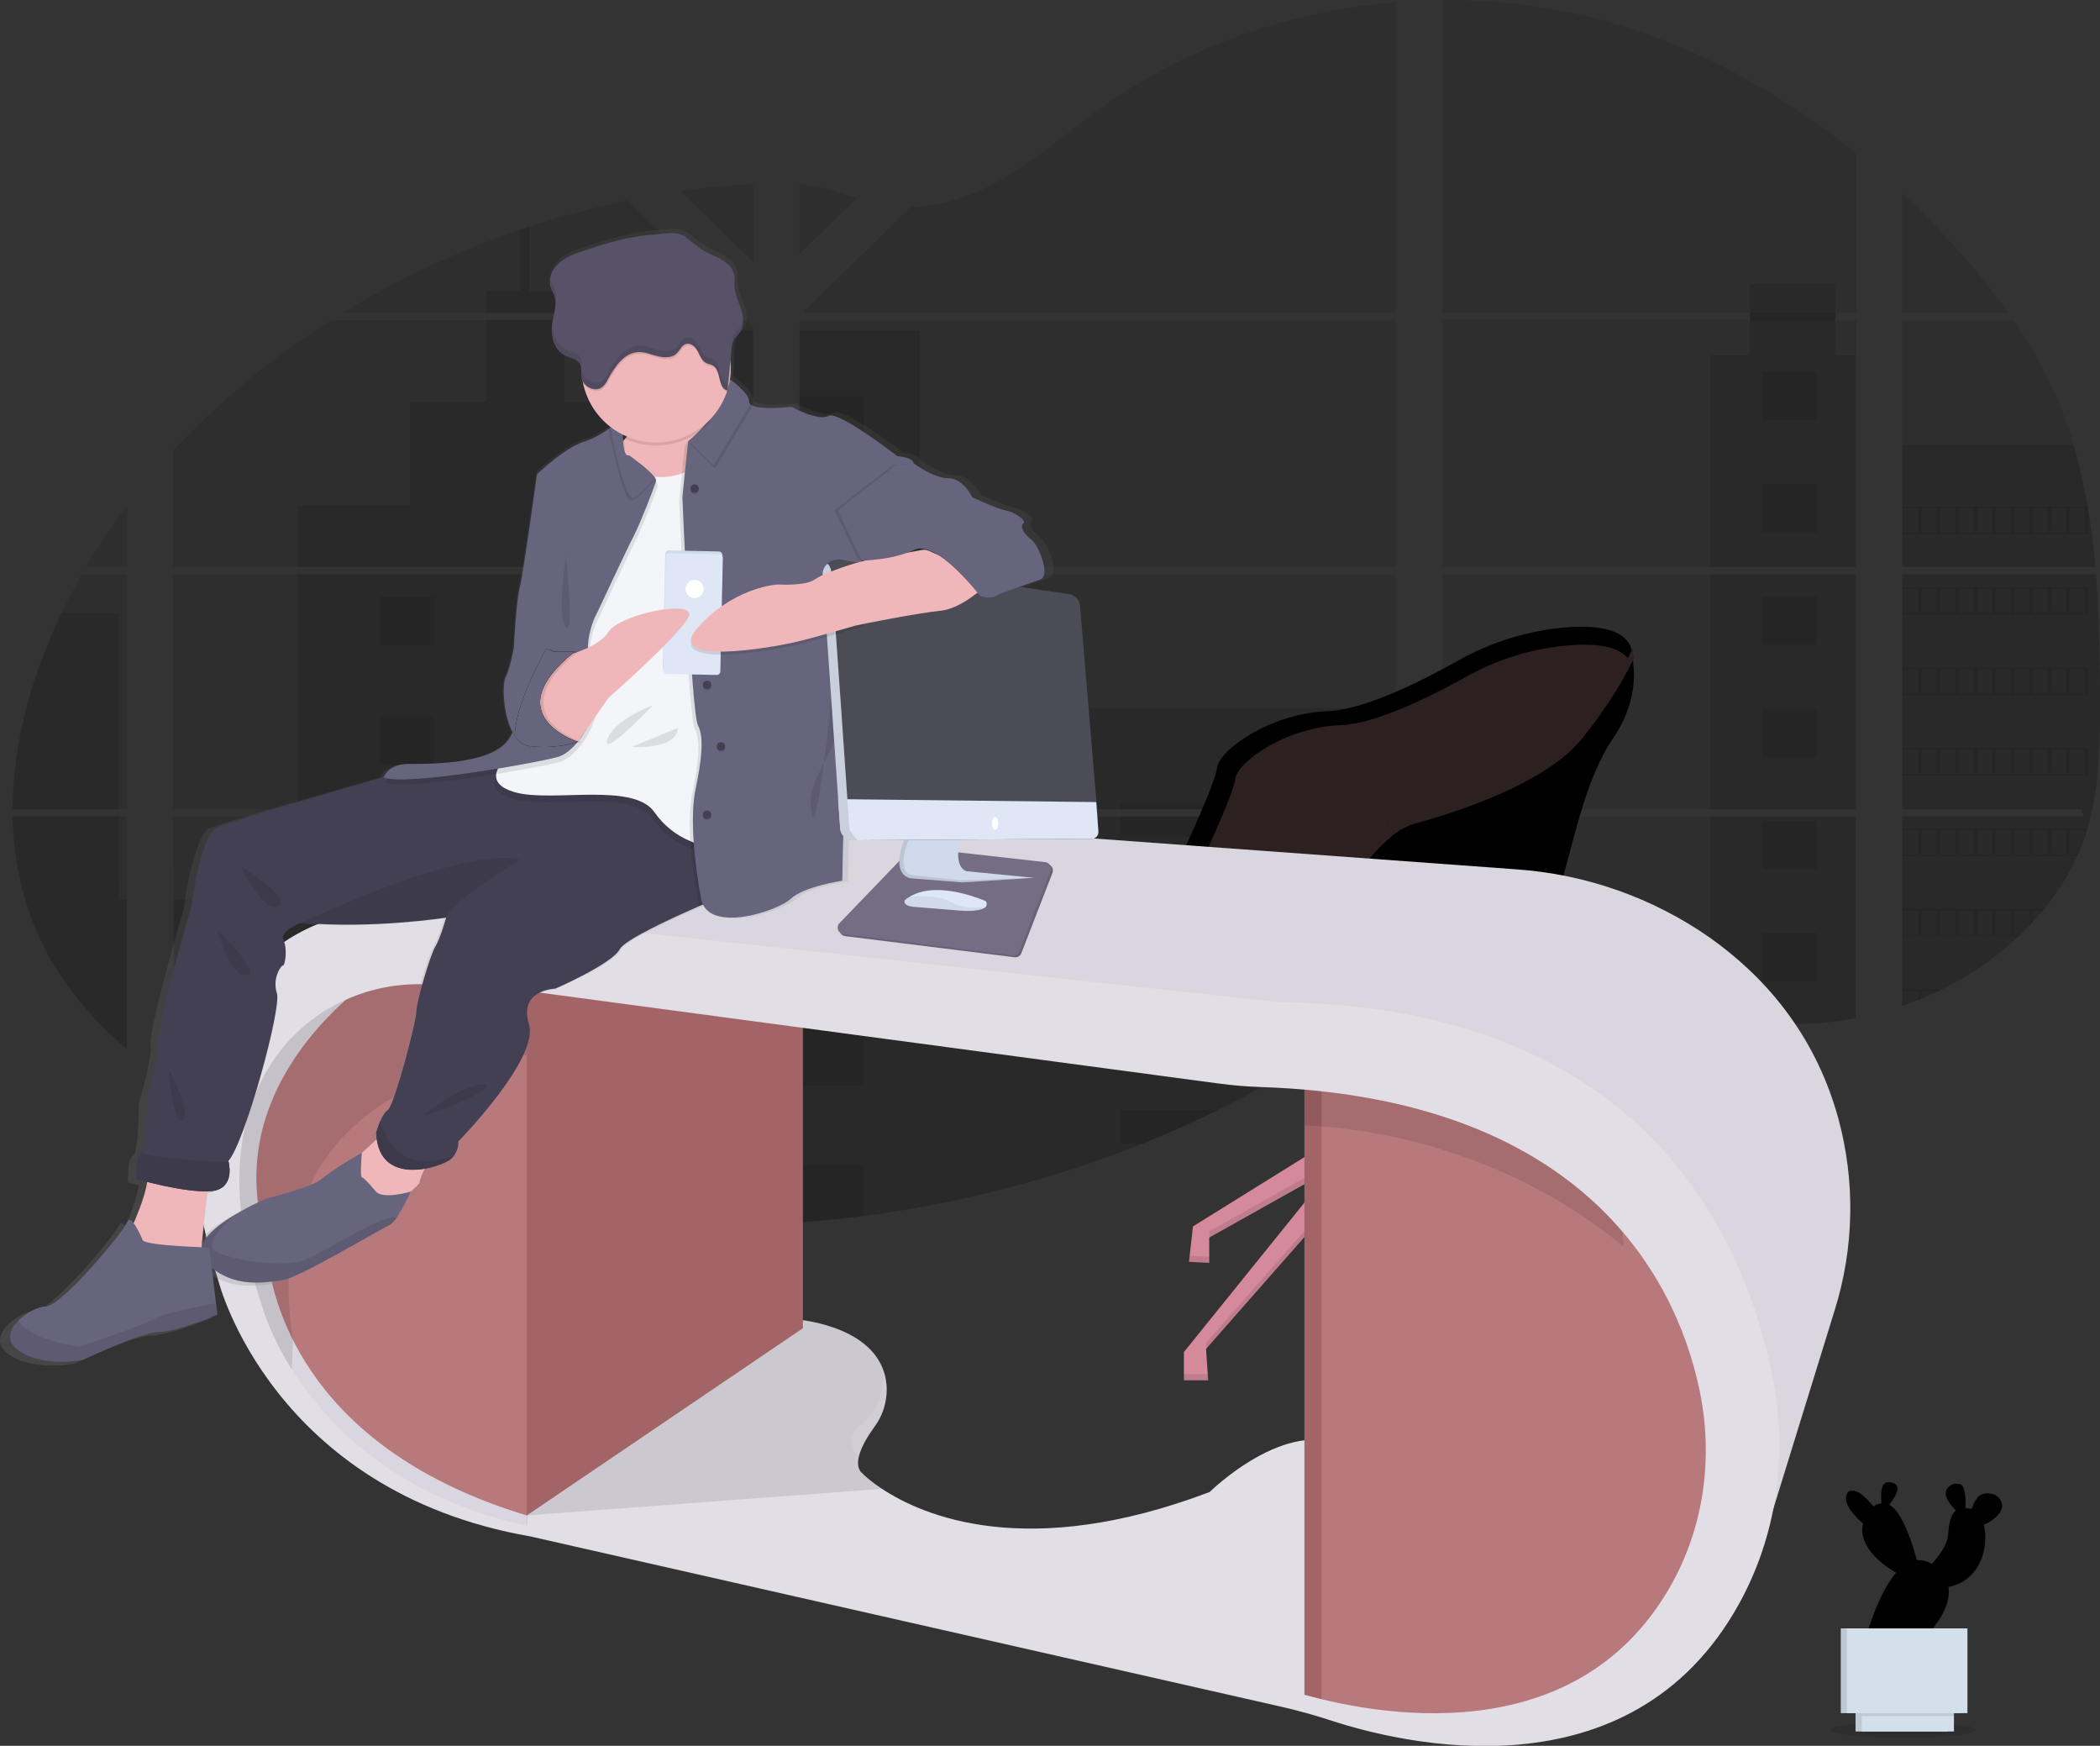 <?xml version="1.0" encoding="utf-8"?>
<!-- Generator: Adobe Illustrator 22.1.0, SVG Export Plug-In . SVG Version: 6.00 Build 0)  -->
<svg version="1.1" id="图层_1" xmlns="http://www.w3.org/2000/svg" xmlns:xlink="http://www.w3.org/1999/xlink" x="0px" y="0px"
	 viewBox="0 0 996.5 828.2" style="enable-background:new 0 0 996.5 828.2;" xml:space="preserve">
<rect x="0" y="0" width="996.5" height="828.2" fill="#333333" stroke="none"/>
<style type="text/css">
	.st0{opacity:0.1;}
	.st1{fill:#D48A9B;}
	.st3{opacity:0.2;fill:#DDA2A6;}
	.st4{opacity:0.1;}
	.st5{opacity:0.1;}
	.st6{fill:#E1DEE5;}
	.st7{fill:#A36468;}
	.st8{fill:#D9D6DF;}
	.st9{fill:#B8797D;}
	.st10{opacity:0.1;fill:#FFFFFF;}
	.st11{fill:url(#SVGID_1_);}
	.st12{fill:#EFB7B9;}
	.st13{fill:#67647E;}
	.st14{fill:#444053;}
	.st15{fill:#F3F5F9;}
	.st16{fill:#D1D9EC;}
	.st17{fill:#DFE6F5;}
	.st18{fill:#FFFFFF;}
	.st19{fill:#585268;}
	.st20{fill:#746D83;}
	.st21{fill:#4C4C56;}
	.st22{fill:#D4DFEC;}
</style>
<path class="st0" d="M994.6,272.5h-91.9v111.4h85.2c0.2,1.1,0.4,2.3,0.7,3.4h-85.9v89.9l0.4-0.1c2.4-0.9,4.8-1.8,7.2-2.7l1.5-0.6
	c2.5-1,4.9-2.1,7.2-3.2c0.8-0.4,1.7-0.8,2.5-1.2c13.2-6.5,25.4-14.9,36.2-25c0.3-0.3,0.6-0.5,0.9-0.8c1.5-1.4,2.9-2.9,4.3-4.3
	l1.5-1.6c1.7-1.8,3.2-3.6,4.8-5.5l0.7-0.8c6.2-7.6,11.5-16,15.6-25c0.1-0.3,0.2-0.5,0.4-0.8c1.3-2.8,2.4-5.7,3.4-8.6
	c0.4-1.2,0.8-2.5,1.2-3.7c0.1-0.4,0.2-0.7,0.3-1.1c5.1-17.9,5.7-36.4,5.7-54.9v-6.5c0-7.5-0.1-15-0.3-22.5c0-1.9-0.1-3.9-0.1-5.8
	c-0.1-5-0.3-9.9-0.5-14.8c-0.1-1.4-0.1-2.8-0.2-4.1c0-0.8-0.1-1.6-0.1-2.4C995,278.1,994.8,275.3,994.6,272.5L994.6,272.5z
	 M902.7,148.4h50.4c-8.3-11.5-17.2-22.5-26.8-32.8c-7.5-8.2-15.4-16.2-23.6-23.8L902.7,148.4z M902.7,151.8V269h91.7
	c0-0.3-0.1-0.7-0.1-1c-0.2-2-0.4-4-0.6-6c-0.1-1.1-0.2-2.4-0.4-3.5s-0.3-2.4-0.4-3.5s-0.3-2.3-0.5-3.5s-0.3-2.3-0.5-3.5
	c-0.1-1-0.3-1.9-0.4-2.9c-0.2-1.4-0.4-2.7-0.7-4.1c0-0.2-0.1-0.4-0.1-0.6c-1.7-9.9-3.9-19.8-6.7-29.4c-3-10.2-6.8-20.2-11.4-29.9
	c-4.9-10.2-10.7-20-17.1-29.3L902.7,151.8z M684.3,272.5v111.4h196.4V272.5H684.3z M684.3,387.3v75.5c22.9-7.3,49-4.4,72.7,1.6
	c18.3,4.7,36.2,11,54.5,15.6c8.2,2.1,16.5,3.7,24.9,4.7l2.1,0.2c1,0.1,2,0.2,3,0.3l3,0.2h1.7c0.2,0,0.3,0,0.5,0l1.6,0.1h0
	c0.8,0,1.5,0,2.3,0.1h6.4c0.6,0,1.2,0,1.8-0.1c0.9,0,1.9-0.1,2.8-0.1l1.8-0.1l2.2-0.2c1.5-0.1,3-0.3,4.5-0.5
	c0.6-0.1,1.2-0.1,1.8-0.2l0.9-0.1c1.5-0.2,3-0.4,4.5-0.7c1.1-0.2,2.2-0.4,3.3-0.6v-95.6L684.3,387.3z M830.4,148.3v3.4H684.3V269
	h196.4V151.8h-9.8v-3.4h9.8V72.6c-38.2-30.8-82.8-54.9-132.6-66C727.2,2,705.8-0.2,684.3,0v148.4L830.4,148.3z M381.4,147.7l0.7,0.7
	h280.3V1c-49.9,4.2-98.6,20.9-137.8,48.7c-18.9,13.3-35.8,29.1-56.9,39.4c-11.1,5.5-23.2,8.6-35.6,9.2L381.4,147.7z M379.4,87.2
	v33.3l27.1-26.4C396.4,90.7,388.5,88.3,379.4,87.2L379.4,87.2z M378.5,506.8h0.9v73.1c10.2-0.8,20.4-1.8,30.5-3.1
	c45.3-5.8,89.8-17.4,132.2-34.3c4.6-1.8,9.1-3.7,13.6-5.7c3-1.3,6-2.6,8.9-4c4.4-2,8.8-4.1,13.2-6.3c19.4-9.5,38-20.4,55.9-32.5
	c1.1-0.8,2.2-1.5,3.3-2.3c2.2-1.5,4.4-3.1,6.6-4.6c1.1-0.8,2.2-1.6,3.3-2.4l2.2-1.7c2.2-1.7,4.5-3.4,6.7-5c2.1-1.5,4.2-3,6.3-4.4
	v-86.4H437.1c0.2-0.5,0.3-1,0.5-1.5c-0.2,0.5-0.3,1-0.5,1.5h-57.7v119.5L378.5,506.8z M379.4,151.8V269h282.9V151.8L379.4,151.8z
	 M379.4,272.4v111.5h282.9V272.5L379.4,272.4z M322.9,90.7l34.6,33.7V87.1C345.9,87.8,334.3,89,322.9,90.7z M82.2,272.5v111.4h275.2
	V272.5H82.2z M148.8,547.7c41.7,15.9,85.3,26.2,129.7,30.8h0.2c8.4,0.9,16.8,1.6,25.3,2.1h0.3c17.7,1,35.5,1.2,53.2,0.6V387.3H82.2
	l1,128.3 M6,383.9h54.3V272.5H38.8c-2.2,3.9-4.4,7.9-6.4,11.9c-1.1,2.1-2.2,4.3-3.2,6.5C15,320.1,6.1,352.3,6,383.9z M6,387.3
	c0.4,22.6,5.5,44.9,16.7,65.4c9.3,17,22.2,32,37.5,45V387.3H6z M40.8,269h19.5v-29C53.2,249.3,46.7,259,40.8,269L40.8,269z
	 M162.7,148.4H351l0.7-0.7l-1-1l-52.9-51.6c-15.7,3.3-31.2,7.4-46.5,12.4c-1.4,0.5-2.9,1-4.3,1.4C217.5,119,189.2,132.2,162.7,148.4
	L162.7,148.4z M82.2,213.8V269h275.2V155l-3.9-3.1H157.2C129.6,169.2,104.4,190,82.2,213.8L82.2,213.8z"/>
<path class="st0" d="M902.7,210.9V269h91.7c0-0.3-0.1-0.7-0.1-1c-0.2-2-0.4-4-0.6-6c-0.1-1.1-0.2-2.4-0.4-3.5s-0.3-2.4-0.4-3.5
	s-0.3-2.3-0.5-3.5s-0.3-2.3-0.5-3.5c-0.1-1-0.3-1.9-0.4-2.9c-0.2-1.4-0.4-2.7-0.7-4.1c0-0.2-0.1-0.4-0.1-0.6
	c-1.7-9.9-3.9-19.8-6.7-29.4L902.7,210.9z M994.6,272.5h-91.9v111.4h85.2c0.2,1.1,0.4,2.3,0.7,3.4h-85.9v89.9l0.4-0.1
	c2.4-0.9,4.8-1.8,7.2-2.7l1.5-0.6c2.5-1,4.9-2.1,7.2-3.2c0.8-0.4,1.7-0.8,2.5-1.2c13.2-6.5,25.4-14.9,36.2-25
	c0.3-0.3,0.6-0.5,0.9-0.8c1.5-1.4,2.9-2.9,4.3-4.3l1.5-1.6c1.7-1.8,3.2-3.6,4.8-5.5l0.7-0.8c6.2-7.6,11.5-16,15.6-25
	c0.1-0.3,0.2-0.5,0.4-0.8c1.3-2.8,2.4-5.7,3.4-8.6c0.4-1.2,0.8-2.5,1.2-3.7c0.1-0.4,0.2-0.7,0.3-1.1c5.1-17.9,5.7-36.4,5.7-54.9
	v-6.5c0-7.5-0.1-15-0.3-22.5c0-1.9-0.1-3.9-0.1-5.8c-0.1-5-0.3-9.9-0.5-14.8c-0.1-1.4-0.1-2.8-0.2-4.1c0-0.8-0.1-1.6-0.1-2.4
	C995,278.1,994.8,275.3,994.6,272.5L994.6,272.5z M811.6,168.6V269h69.1V168.6h-9.8v-34h-40.5v34H811.6z M811.6,272.5h69.1v111.4
	h-69.1V272.5z M880.7,387.3h-69.1V480c8.2,2.1,16.5,3.7,24.9,4.7l2.1,0.2c1,0.1,2,0.2,3,0.3l3,0.2h0.3c0.4,0,0.9,0,1.3,0.1h0.5
	c0.5,0,1.1,0,1.6,0.1c0.8,0,1.5,0,2.3,0.1h6.4l1.8-0.1c0.9,0,1.9-0.1,2.8-0.1l1.7-0.1l2.2-0.2c1.5-0.1,3-0.3,4.5-0.5l1.8-0.2
	l0.9-0.1c1.5-0.2,3-0.4,4.5-0.7c1.1-0.2,2.2-0.4,3.3-0.6L880.7,387.3z M379.4,156.7h57V269h-57V156.7z M379.4,272.5v111.4h282.9
	v-48.1H511.6v28.4h-75.2v-91.7H379.4z M378.5,506.8h0.9V580c10.2-0.8,20.4-1.8,30.5-3.1c45.4-5.9,89.8-17.4,132.3-34.3
	c12.2-4.9,24.1-10.2,35.7-15.9c19.4-9.5,38-20.4,55.9-32.5c4.5-3,8.8-6.1,13.2-9.3c3-2.2,6-4.5,9-6.6c2.1-1.5,4.2-3,6.3-4.4v-86.4
	H437.2c0.2-0.5,0.3-1,0.5-1.5c-0.2,0.5-0.3,1-0.5,1.5h-57.7v119.4L378.5,506.8z M230.7,148.4h37.1v-10.3h-16.6v-30.6
	c-1.4,0.5-2.9,1-4.3,1.4v29.1h-16.2V148.4z M141.2,269h182.4h-0.1h33.9V156.7h-9.6v83h-43.8v-49.1h-36.2v-38.8h-37.1v38.8h-36.2
	v49.1h-53.3L141.2,269z M141.2,272.5v111.4h216.2V272.5H141.2z M148.8,547.7c41.7,15.9,85.3,26.2,129.7,30.8h0.2
	c8.4,0.9,16.8,1.6,25.3,2.1h0.3c17.7,1,35.5,1.2,53.2,0.6V387.3H141.2v39.5h-59l0.3,88.2 M56.5,387.3H6c0.4,22.6,5.6,44.9,16.7,65.4
	c9.3,17.1,22.2,32,37.5,45v-70.9h-3.8L56.5,387.3z M6,383.9h50.5v-93.1H29.2C15,320.1,6.1,352.3,6,383.9z"/>
<path class="st0" d="M379.4,187.9h30.5v35.2h-30.5V187.9z M379.4,260.9h30.5v8.1h-30.5V260.9z M379.4,272.5h30.5v23.6h-30.5V272.5z
	 M379.4,333.9h30.5v35.2h-30.5V333.9z M379.4,406.8h30.5V442h-30.5V406.8z M379.4,506.8h-0.9H379.4v8.2h30.5v-35.2h-30.5V506.8z
	 M379.4,552.7v27.2c10.2-0.8,20.4-1.8,30.5-3.1v-24L379.4,552.7z M531.5,381.3h130.9v2.6H531.5V381.3z M531.5,387.3h130.9v9.9H531.5
	V387.3z M531.5,429.7h130.9v15.9H531.5V429.7z M531.5,478.1v15.9h102.4c4.4-3,8.8-6.1,13.2-9.3c3-2.2,6-4.5,9-6.6L531.5,478.1z
	 M531.5,526.6v15.9h10.8c12.2-4.9,24.1-10.2,35.7-15.9H531.5z M304.3,306.2h-25.8v-22.9h25.8V306.2z M862.1,199.4h-25.8v-22.9h25.8
	V199.4z M862.1,252.6h-25.8v-22.9h25.8V252.6z M862.1,305.8h-25.8v-22.9h25.8V305.8z M862.1,359.1h-25.8v-22.9h25.8V359.1z
	 M862.1,412.3h-25.8v-22.9h25.8V412.3z M862.1,465.5h-25.8v-22.9h25.8V465.5z M205.9,306.2h-25.8v-22.9h25.8V306.2z M304.3,362.7
	h-25.8v-22.9h25.8V362.7z M205.9,362.7h-25.8v-22.9h25.8V362.7z M304.3,419.2h-25.8v-22.9h25.8V419.2z M205.9,419.2h-25.8v-22.9
	h25.8V419.2z M304.3,475.7h-25.8v-22.9h25.8V475.7z M205.9,475.7h-25.8v-22.9h25.8V475.7z M304.3,532.2h-25.8v-22.9h25.8V532.2z
	 M205.9,532.2h-25.8v-22.9h25.8V532.2z M304.3,580.6v-14.8h-25.8v12.7L304.3,580.6L304.3,580.6z M902.7,240.4v13.1h88.2v-13.1H902.7
	z M982,241.2h7.2v11.5H982L982,241.2z M973.3,241.2h7.2v11.5h-7.3L973.3,241.2z M964.5,241.2h7.2v11.5h-7.2V241.2z M955.7,241.2h7.2
	v11.5h-7.2V241.2z M946.9,241.2h7.3v11.5H947L946.9,241.2z M938.2,241.2h7.2v11.5h-7.2V241.2z M929.4,241.2h7.2v11.5h-7.2V241.2z
	 M920.6,241.2h7.2v11.5h-7.2V241.2z M911.8,241.2h7.2v11.5h-7.2V241.2z M903.1,241.2h7.2v11.5h-7.2V241.2z M902.7,278.5v13.1h88.2
	v-13.1H902.7z M982,279.3h7.2v11.5H982L982,279.3z M973.3,279.3h7.2v11.5h-7.3L973.3,279.3z M964.5,279.3h7.2v11.5h-7.2V279.3z
	 M955.7,279.3h7.2v11.5h-7.2V279.3z M946.9,279.3h7.3v11.5H947L946.9,279.3z M938.2,279.3h7.2v11.5h-7.2V279.3z M929.4,279.3h7.2
	v11.5h-7.2V279.3z M920.6,279.3h7.2v11.5h-7.2V279.3z M911.8,279.3h7.2v11.5h-7.2V279.3z M903.1,279.3h7.2v11.5h-7.2V279.3z
	 M902.7,316.7v13.1h88.2v-13.1H902.7z M982,317.5h7.2v11.5H982L982,317.5z M973.3,317.5h7.2v11.5h-7.3L973.3,317.5z M964.5,317.5
	h7.2v11.5h-7.2V317.5z M955.7,317.5h7.2v11.5h-7.2V317.5z M946.9,317.5h7.3v11.5H947L946.9,317.5z M938.2,317.5h7.2v11.5h-7.2V317.5
	z M929.4,317.5h7.2v11.5h-7.2V317.5z M920.6,317.5h7.2v11.5h-7.2V317.5z M911.8,317.5h7.2v11.5h-7.2V317.5z M903.1,317.5h7.2v11.5
	h-7.2V317.5z M902.7,354.8v13.1h88.2v-13.1H902.7z M982,355.6h7.2v11.5H982L982,355.6z M973.3,355.6h7.2v11.5h-7.3L973.3,355.6z
	 M964.5,355.6h7.2v11.5h-7.2V355.6z M955.7,355.6h7.2v11.5h-7.2V355.6z M946.9,355.6h7.3v11.5H947L946.9,355.6z M938.2,355.6h7.2
	v11.5h-7.2V355.6z M929.4,355.6h7.2v11.5h-7.2V355.6z M920.6,355.6h7.2v11.5h-7.2V355.6z M911.8,355.6h7.2v11.5h-7.2V355.6z
	 M903.1,355.6h7.2v11.5h-7.2V355.6z M902.7,393v13.1h82.9c0.1-0.3,0.2-0.5,0.3-0.8H982v-11.5h7.2v2.9c0.4-1.2,0.8-2.4,1.2-3.7H902.7
	z M973.3,393.8h7.2v11.5h-7.3L973.3,393.8z M964.5,393.8h7.2v11.5h-7.2V393.8z M955.7,393.8h7.2v11.5h-7.2V393.8z M946.9,393.8h7.3
	v11.5H947L946.9,393.8z M938.2,393.8h7.2v11.5h-7.2V393.8z M929.4,393.8h7.2v11.5h-7.2V393.8z M920.6,393.8h7.2v11.5h-7.2V393.8z
	 M911.8,393.8h7.2v11.5h-7.2V393.8z M903.1,393.8h7.2v11.5h-7.2V393.8z M902.7,431.1v13.1h55.1c0.3-0.3,0.6-0.6,0.9-0.8h-2.9v-11.4
	h7.2v7.1l1.5-1.6v-5.5h4.8c0.2-0.3,0.5-0.6,0.7-0.8L902.7,431.1z M947,431.9h7.3v11.5H947L947,431.9z M938.2,431.9h7.2v11.5h-7.2
	V431.9z M929.4,431.9h7.2v11.5h-7.2V431.9z M920.6,431.9h7.2v11.5h-7.2V431.9z M911.8,431.9h7.2v11.5h-7.2V431.9z M903.1,431.9h7.2
	v11.5h-7.2V431.9z M902.7,469.3v7.9c0.1,0,0.3-0.1,0.4-0.1v-7h7.2v4.3l1.5-0.6v-3.6h7.2v0.4c0.8-0.4,1.7-0.8,2.5-1.2L902.7,469.3z
	 M323.6,269L323.6,269L323.6,269z M378.5,506.8h0.9H378.5z M437.1,387.3c0.2-0.5,0.3-1,0.5-1.5C437.5,386.3,437.3,386.8,437.1,387.3
	z M323.6,269L323.6,269L323.6,269z M830.4,148.4v3.4h40.5v-3.4H830.4z M378.5,506.8h0.9H378.5z M437.1,387.3c0.2-0.5,0.3-1,0.5-1.5
	C437.5,386.3,437.3,386.8,437.1,387.3z M323.6,269L323.6,269L323.6,269z M378.5,506.8h0.9H378.5z M437.1,387.3
	c0.2-0.5,0.3-1,0.5-1.5C437.5,386.3,437.3,386.8,437.1,387.3z"/>
<ellipse class="st0" cx="903" cy="820.6" rx="34.6" ry="3.8"/>
<path class="st1" d="M668.3,535.3l-17.3-1l-1.2-49.6l-0.3-11.8l18.2-3.4l0.1,15.2L668.3,535.3L668.3,535.3z"/>
<path class="st1" d="M654.9,526.6l-88.8,55.2l-1.9,16.8l9.6,0.5v-12l58.1-32.6l-70.1,86.9v13.4h11.5l-1-14.9l81.1-92.2l10.1,1
	l85.5,97l1.9,16.3l11.5,0.5l-1.9-16.8l-67.7-84.5l45.1,31.2l1,13.4l9.1,0.5l-1-16.3l-85.9-66.3L654.9,526.6L654.9,526.6z"/>
<path class="st2" d="M543.3,432.2c8.4-10.4,15.4-21.9,20.9-34.1c6.1-13.5,12.8-29.1,13.3-33.8c1-8.6,25.4-25.9,52.3-26.9
	c17.5-0.6,44.8-14.3,61.7-23.8c15.9-9,33.6-14.5,51.8-16c19.8-1.5,38.4,2.4,29,25.3L646.7,475.2c0,0-107.2,18.9-113.8-11.5
	c-0.4-1.5-0.9-3-1.5-4.5C530.1,456.4,529.8,448.9,543.3,432.2L543.3,432.2z"/>
<path class="st3" d="M552.8,435.2c8.4-10.5,15.5-22.1,21.1-34.4c5.7-12.6,11.8-26.8,12.2-31.1c0.9-8.3,24.3-24.8,50.1-25.7
	c16.8-0.6,42.9-13.7,59.1-22.7c15.2-8.6,32.1-13.8,49.6-15.2c18.9-1.4,36.7,2.3,27.8,24.2l-99.7,146c0,0-123,17.5-129.5-11.4
	c-0.4-1.5-0.9-3-1.5-4.5C540.7,457.5,540.5,450.5,552.8,435.2L552.8,435.2z"/>
<path class="st4" d="M668,484.7c-5.8,0-11.9,0-18.1-0.1l-0.3-11.8l18.2-3.4L668,484.7z"/>
<g class="st5">
	<path d="M737.9,589.5l-45.1-31.2l5.2,6.5l40,27.6l1,13.4l9.1,0.5l-0.2-2.9l-9-0.5L737.9,589.5z M573.8,584.2v2.9l53.8-30.3l4.3-5.3
		L573.8,584.2z M561.8,651.9v2.9h11.5l-0.2-2.9H561.8z M573.8,596.2l-9.3-0.5l-0.3,2.9l9.6,0.5L573.8,596.2L573.8,596.2z
		 M750.9,659.1l-1.9-16.3l-85.5-97l-10.1-1L572.3,637l0.2,2.7l81-92l10.1,1l85.5,97l1.9,16.3l11.5,0.5l-0.3-2.9L750.9,659.1
		L750.9,659.1z"/>
</g>
<path class="st4" d="M657.8,390.1c0,0,22.5,16.4,12.6,16.6S657.8,390.1,657.8,390.1z"/>
<path class="st2" d="M563.4,480.1c0,0,37.2-2.9,51.1-29.8c0,0,28.3-56.2,51.4-62.4s65.8-20.2,83.5-41.8s25.2-38.2,25.2-38.2
	s4.6,17.5-9.8,38.1s-19.7,52.4-29.8,86s-13.9,47-32.2,49c-13.8,1.5-86.5,0.7-121.2,0C570.3,480.8,563.4,480.1,563.4,480.1
	L563.4,480.1z"/>
<path class="st3" d="M563.4,480.1c0,0,37.2-2.9,51.1-29.8c0,0,28.3-56.2,51.4-62.4s65.8-20.2,83.5-41.8s25.2-38.2,25.2-38.2
	s4.6,17.5-9.8,38.1s-19.7,52.4-29.8,86s-13.9,47-32.2,49c-13.8,1.5-86.5,0.7-121.2,0C570.3,480.8,563.4,480.1,563.4,480.1
	L563.4,480.1z"/>
<path class="st2" d="M572.8,480.1c0,0,35.6-2.8,48.9-28.8c0,0,27.1-54.4,49.1-60.4s62.9-19.5,79.8-40.4s24.1-37,24.1-37
	s4.3,17-9.4,37s-18.8,50.7-28.5,83.2s-13.3,45.5-30.7,47.4c-13.1,1.4-82.6,0.7-115.9,0C579.4,480.8,572.8,480.1,572.8,480.1
	L572.8,480.1z"/>
<path class="st4" d="M544,466.1c0,0,19.4,7.4,30.5,3.4s38.4-16.1,38.4-16.1S566.8,456.3,544,466.1z"/>
<path class="st6" d="M674,815.4c0,0-55.9-3-69.5-11s-32.9-8-33-8L349,747.9l-92.5-22l-16.5-2.2l54.5-62.4l1.7-0.7l80.3-34.8
	c0,0,36,2,43.1,25.5c0.5,1.7,0.8,3.3,1,5.1c0.7,7.3-1.3,14.6-5.7,20.5c-2.8,3.9-6.3,9.4-7.4,14.2c-0.6,2.7-0.5,5.3,1,7.2
	c3,3,6.3,5.6,9.9,7.9c19.6,13,69.1,34.4,155.6,1.6c0,0,37-36.5,65-21S674,815.4,674,815.4z"/>
<path class="st4" d="M407.5,691.2c-0.6,2.7-0.5,5.3,1,7.2c3,3,6.3,5.6,9.9,7.9L250,718.9l46.2-58.3l80.3-34.8c0,0,36,2,43.1,25.5
	c0.5,1.7,0.8,3.3,1,5.1c0.7,7.3-1.3,14.6-5.7,20.5C412.1,680.9,408.6,686.4,407.5,691.2L407.5,691.2z"/>
<path class="st7" d="M243,461.9l138,3v165.2l-131,88.8l-31.5-29l6.5-96l-6.5-89.5L243,461.9z"/>
<path class="st8" d="M164.5,434.9l161.1-49.6c2.9-0.9,5.9-1.2,9-1l384.9,28.1c32.9,2.3,64.6,13.4,91.7,32.3
	c24.9,17.6,49.6,44.5,61,85.4c8.3,30.1,7.7,62-1.7,91.8l-34,110c0,0,25.5-239-229-251L164.5,434.9z"/>
<path class="st9" d="M250,458.4v265.3c0,0-44.1-6.2-52-14.8c-6.4-7.1-43.8-27-59.9-47.5c-3.6-4.5-6.1-9-7.1-13.5
	c-5.4-24.7-27.5-83-27.5-83l6-57l25-37l48.5-22h37.5L250,458.4z"/>
<path class="st8" d="M180,461.9c0,0-71.8,45-56.1,117.4c1.3,5.9,2.4,11.8,3.1,17.8c2.9,23.4,20.1,90.7,122.9,121.8v7l-43.6-12.2
	l-29.6-16.3l-22.6-20.3l-27.6-33.7l-12.8-27.5l-4.7-36.2l-2.7-41.3l6.6-35.5l15.6-23.1l19-14.8L180,461.9z"/>
<path class="st4" d="M250,458.4v42.2c-31.3,3.4-128.2,23-111,135l-0.9,25.7c-3.6-4.5-6.1-9-7.1-13.5c-5.4-24.7-27.5-83-27.5-83l6-57
	l25-37l48.5-22h37.5L250,458.4z"/>
<path class="st10" d="M414.9,677c-2.8,3.9-6.3,9.4-7.4,14.2c-4.4-5-5.3-10.8,1-15.3c7.9-5.7,10.5-15.7,11.1-24.5
	c0.5,1.7,0.8,3.3,1,5.1C421.4,663.8,419.3,671.1,414.9,677z"/>
<path class="st9" d="M819,703.9l-19,64.5l-43,42l-54,11l-84-15V507.9c0,0,14.5-9.5,16-9.5s42,6.5,42,6.5l91.7,65.8l3.8,2.7l41,61
	L819,703.9z"/>
<path class="st7" d="M619,495.4v311l8.1,1.5V495.4H619z"/>
<path class="st4" d="M770.5,591.4c-60-49.3-126.7-56.5-151.5-57.5v-26c0,0,14.5-9.5,16-9.5s42,6.5,42,6.5l91.7,65.8L770.5,591.4z"/>
<path class="st6" d="M606.3,475.4l-375.8-41l-42.2-2.2c-26.7-1.5-52.6,9.3-70.2,29.4c-22,25.3-38.6,69.9-14.3,146.6
	c0,0,25.3,99.3,148,120.7l356.4,80.8c7.9,1.8,15.7,4,23.4,6.5c32.4,10.6,142,38.2,193.7-55.5c17.7-32.1,23-69.5,16.2-105.6
	C828.9,589.1,782,477.3,606.3,475.4L606.3,475.4z M790.4,756.3c-48.2,78.5-147.5,55.2-177.4,45.9c-7.3-2.3-14.7-4.2-22.2-5.8
	L261.6,726c-113.4-18.6-136.9-105.4-136.9-105.4c-19.2-57-10.8-93.8,4.7-117.1c16.2-24.4,44.4-38,73.7-36.5l38.9,2L578.2,514
	c6.8,0.9,13.7,1.5,20.5,1.7c149.5,5.1,196,87.3,207.8,143.9C813.4,692.7,808.2,727.5,790.4,756.3z"/>
<linearGradient id="SVGID_1_" gradientUnits="userSpaceOnUse" x1="-541.594" y1="144.288" x2="-541.594" y2="683.526" gradientTransform="matrix(-1 0 0 -1 -291.59 792.09)">
	<stop  offset="0" style="stop-color:#808080;stop-opacity:0.25"/>
	<stop  offset="0.54" style="stop-color:#808080;stop-opacity:0.12"/>
	<stop  offset="1" style="stop-color:#808080;stop-opacity:0.1"/>
</linearGradient>
<path class="st11" d="M4.2,642.6c12.3,8.2,31,4.3,31,4.3s28.2-13.3,36.5-13.3s28.6-8.3,28.6-8.3l-0.7-5.6L97.6,603
	c12.8,10,27.1,6.5,34.1,5.8c7.5-0.8,47.8-24.7,51.7-26.3c1-0.4,2.3-1.8,3.5-3.6c2.6-4,4.9-8.1,6.8-12.5c2.5-2.2,4.4-4,4.2-4.4
	s1-3.3,2.5-6.6c5.7-1,10.6-3.1,12.2-4.4c2.6-2.1,4.1-5.3,4-8.6c0,0,39.3-39.7,34.1-56.1s12.7-16.9,12.7-16.9s27.4-11.8,31.2-18.8
	c2.4-4.4,22.9-13.9,38.4-20.6l1.9-0.8c6,13.1,36.5,3,42.5-2.5c6.4-5.9,25-8.6,25-8.6s0.8-77,6.8-86.8c2.8-4.6,3.5-19.9,3.4-34.5
	v-1.6c8.3-1.6,28.2-5.4,37.4-6.3c5.8-0.6,11.9-4.2,16.6-7.8l0.5,0.7c1.6,0.7,3.3,0.9,5.1,0.8c1.5,0.2,3.1-0.1,4.5-0.8
	c3.6-2,16.7-5.9,21.4-7.9s-0.8-16.1-4.4-18.9s-6-6.3-4-7.9s-4.8-5.5-8.7-6.3s-15.9-6.3-15.9-6.3s-4.4-9-11.5-9s-16.7-7.1-16.7-7.1
	c-0.4-3.1-7.9-3.5-7.9-3.5s-28.6-22-33.4-19.2s-17.9-4.3-17.9-4.3s-16.1,1.8-19.9-1.2c0-1-0.4-1.9-1-2.7c-0.9-2.7-5-6.3-9-9.3
	c0.3-1.9,0.5-3.8,0.5-5.7c0-0.8,0-1.6-0.1-2.4v-0.4l0.6-5.5c0-1.8,0.5-3.6,1.4-5.2c0.7-1,1.7-1.9,2.4-2.8c0.2-0.2,0.3-0.5,0.5-0.7
	l0.1-0.2c0.1-0.2,0.2-0.4,0.3-0.6l0.1-0.2c0.2-0.5,0.4-1.1,0.5-1.7v-0.1c0-0.3,0.1-0.5,0.1-0.8c0,0,0-0.1,0-0.1
	c0.2-2.3-0.1-4.6-0.9-6.7c-1.2-3.7-3-7.3-3.3-11.2c-0.1-1.9,0.2-3.9-0.2-5.8c-1-4.3-5.4-7-9.6-8.8c-5.9-2.5-8.8-5.1-13.5-8.8
	c-4-3.1-10.6-1.5-15.7-1.2c-11.5,0.7-22.9,4.2-33.7,7.8c-4.2,1.4-8.5,3-11.8,5.9c-2.2,1.9-3.7,4.4-4.3,7.3c-0.1,0.7-0.2,1.3-0.1,2
	v0.2c0,0.3,0,0.5,0.1,0.8c0,0.1,0,0.2,0,0.3c0,0.3,0.1,0.6,0.2,0.9c0.5,1.4,1.3,2.8,1.8,4.2c0.1,0.3,0.2,0.7,0.3,1v0.1
	c0.1,0.3,0.1,0.6,0.2,1c0.4,3.6-0.9,7.3-1.5,10.9c-0.1,0.5-0.1,1-0.2,1.6c-0.2,2.1,0,4.2,0.5,6.3c0,0,0,0,0,0.1
	c0.1,0.3,0.1,0.5,0.2,0.7c0,0.1,0.1,0.2,0.1,0.3c0.1,0.2,0.2,0.4,0.2,0.6l0.2,0.4c0.1,0.2,0.2,0.4,0.3,0.5s0.1,0.3,0.2,0.4
	c0.1,0.2,0.2,0.3,0.3,0.5c0.1,0.2,0.2,0.3,0.3,0.5s0.2,0.3,0.3,0.4s0.2,0.3,0.4,0.5l0.3,0.4l0.4,0.4l0.3,0.3l0.5,0.4
	c0.1,0.1,0.2,0.2,0.3,0.3s0.4,0.3,0.6,0.4l0.3,0.2c0.3,0.2,0.7,0.4,1,0.5c2.3,1,5.2,1.4,6.5,3.4c0.3,0.5,0.6,1,0.7,1.6v0.8
	c0,1.2,0.1,2.3,0.2,3.4c0,0.6,0,1.2,0.1,1.9c0.1,0.5,0.2,0.9,0.4,1.4c1.6,7.9,5.8,15,12,20.2c0.1,0.6,0.3,1.3,0.4,2.1
	c-3.5,2.6-7.4,4.6-11.5,6c-9.5,2.8-23,15.7-23,15.7s-6.7,48.3-8.3,54.2s-2.8,28.7-2.8,28.7s-1.6,9.4-4,14.1
	c-1.7,3.3-1.4,17.6,3.3,26.3c-0.8,1.7-1.7,3.3-2.9,4.8c-9.5,11-38.1,10.6-47.6,10.6c-8.8,0-11.5,5.3-11.9,6.2
	c-17.5,5-74,21.1-80.7,24c-7.9,3.5-12.3,37.8-12.3,37.8s-16.6,56.9-15.8,64.4s-5.6,28.2-5.6,28.2s0,23.5-2.7,25.1c0,0-0.1,0-0.1,0
	c-2.8,1.2-2.4,12.6-2.4,12.6s2.1,0.6,5.2,1.4c-0.9,5.8-4,13.8-6.4,19.5c-1.2-1.6-2.4-2.2-3.2-0.4c-2,5-31.8,40.3-39.3,40.3
	c-3.6,0-9.5,2.9-13.4,6.9C-0.4,632.6-2.2,638.2,4.2,642.6L4.2,642.6z M140.8,438c33.8,3.1,69.9-2.4,69.9-2.4s-2.8,9.9-5.2,13.8
	s-9.1,26.3-9.1,31c0,4.7-10.7,45.2-13.9,47.1c-1.3,0.8-2.5,2.9-3.5,5c-0.8,2-1.5,4-2.1,6c0,1,0.1,2,0.3,2.9
	c-2.4,2.2-4.9,4.5-7.1,6.5s-14.2,7.9-19,12.2s-27,9.6-27,9.6c-5.5,2.4-10.8,5.1-16,8.2c-6.9,4.2-13.8,9.4-15.6,14.6
	c0.8-8.8,2.1-19.3,2.9-26.1l1.3,0c11.1-0.7,9.5-11.3,8.9-13.9c-0.1-0.4-0.1-0.6-0.1-0.6c7.9-8.6,25.8-73,23.4-80.1
	c-2.4-7.1,2-13.4,2.9-13.4s2.2-7.9,0.3-12.2C130,441.9,140.8,438,140.8,438L140.8,438z M413.7,264.8l-2.1,0.5v-0.5
	C411.6,264.8,412.3,264.8,413.7,264.8L413.7,264.8z M298.3,205.5c-0.3,0.4-0.6,0.8-1,1.1l-0.4,0.4v-2.2
	C297.4,205.1,297.9,205.3,298.3,205.5z M258.6,281.7l0.1,2.2c0,0-0.2,1.4-0.6,3.7L258.6,281.7z M441,259.8l-6.9,1.2
	c1-0.4,2-0.8,2.9-1.2c0.7-0.3,1.4-0.5,2.2-0.6c0.9,0.1,1.7,0.3,2.6,0.5C441.5,259.7,441.2,259.7,441,259.8L441,259.8z"/>
<path class="st12" d="M206.7,543.2c0,0-8,16.5-7.6,17.7S182,576.1,182,576.1l-19.1-13.6l2-9.4c0,0,21.4-19.3,23-21.5
	S206.7,543.2,206.7,543.2L206.7,543.2z"/>
<path class="st13" d="M97.8,599.1c13.3,12.9,28.8,9,36.2,8.2s46.9-24.5,50.7-26.1c1-0.4,2.3-1.8,3.5-3.5c2.5-3.9,4.8-8.1,6.7-12.4
	c-0.3,0.1-13.2,3.8-16.5,0c0,0-5.5-6.7-6.6-6.7s-0.1-11.7-0.1-11.7s-13.9,7.8-18.6,12.1s-26.5,9.5-26.5,9.5
	c-5.4,2.3-10.6,5.1-15.7,8.1C100.6,582.9,90.2,591.8,97.8,599.1L97.8,599.1z"/>
<path class="st4" d="M97.8,599.1c13.3,12.9,28.8,9,36.2,8.2s46.9-24.5,50.7-26.1c1-0.4,2.3-1.8,3.5-3.5
	c-4.6-2.8-34.7,16.4-43.2,19.9s-29.8,1.5-41.9-3.5c-6-2.5,0.1-10.3,7.7-17.4C100.6,582.9,90.2,591.8,97.8,599.1z"/>
<path class="st12" d="M99.4,558.6c0,0-5.6,41.7-4.1,47.2S60.4,587,60.4,587s12.7-26.1,9-32.1S99.4,558.6,99.4,558.6z"/>
<path class="st14" d="M64.7,559.3c0,0,22.6,6.6,35.1,5.8c10.9-0.7,9.3-11.2,8.7-13.8c-0.1-0.4-0.1-0.6-0.1-0.6
	c7.8-8.6,25.3-72.5,23-79.5s1.9-13.2,2.9-13.2s2.2-7.8,0.2-12.1s8.6-8.2,8.6-8.2c33.1,3.1,68.6-2.4,68.6-2.4s-2.7,9.8-5.1,13.7
	s-9,26.1-9,30.8s-10.5,44.8-13.6,46.8c-1.3,0.8-2.5,2.9-3.4,5c-0.8,2-1.5,4-2.1,6c1.2,26.1,30.8,16,35.1,12.5
	c0.6-0.5,1.2-1.1,1.7-1.7c1.5-2,2.3-4.4,2.2-6.9c0,0,38.6-39.4,33.5-55.7s12.5-16.8,12.5-16.8s26.9-11.7,30.6-18.7
	c2.3-4.3,22.5-13.8,37.6-20.4c9.5-4.2,17.1-7.2,17.1-7.2l-6.3-22.7l-5-17.9l-9.4-3.5l-30-11.3l-53.8-7.5l-4.9,0.6l-52.3,6.8
	c0,0-76.3,21.8-84.1,25.3S90.8,430,90.8,430s-16.4,56.5-15.6,63.9s-5.5,28-5.5,28s0,23.3-2.7,24.9c0,0-0.1,0-0.1,0
	C64.3,548.1,64.7,559.3,64.7,559.3L64.7,559.3z"/>
<path class="st4" d="M143,437.8c33.1,3.1,68.6-2.4,68.6-2.4c2.3-7.4,35.1-27.6,35.1-27.6C219.8,401.1,143,437.8,143,437.8z"/>
<path class="st14" d="M178.5,537.5c1.2,26.1,30.8,16,35.1,12.5c0.6-0.5,1.2-1.1,1.7-1.7c-10.4,3.8-28.7,6.8-34.7-16.7
	C179.7,533.5,179,535.5,178.5,537.5L178.5,537.5z M64.7,559.3c0,0,22.6,6.6,35.1,5.8c10.9-0.7,9.3-11.2,8.7-13.8
	c-11.4-0.4-31.1-1.4-41.4-4.5c0,0-0.1,0-0.1,0C64.3,548.1,64.7,559.3,64.7,559.3z"/>
<path class="st4" d="M178.5,537.5c1.2,26.1,30.8,16,35.1,12.5c0.6-0.5,1.2-1.1,1.7-1.7c-10.4,3.8-28.7,6.8-34.7-16.7
	C179.7,533.5,179,535.5,178.5,537.5L178.5,537.5z M64.7,559.3c0,0,22.6,6.6,35.1,5.8c10.9-0.7,9.3-11.2,8.7-13.8
	c-11.4-0.4-31.1-1.4-41.4-4.5c0,0-0.1,0-0.1,0C64.3,548.1,64.7,559.3,64.7,559.3z"/>
<path class="st13" d="M9,640.8c12.1,8.2,30.4,4.3,30.4,4.3s27.7-13.2,35.8-13.2s28-8.2,28-8.2l-0.7-5.5l-3.2-26.4
	c0,0-30.3-0.8-31.6-3.5c0,0-5.5-13.4-7.4-8.5s-31.2,40-38.6,40c-3.5,0-9.4,2.9-13.2,6.9C4.4,630.9,2.6,636.5,9,640.8z"/>
<path class="st4" d="M113.8,410.5c0,0,25.3,16,18.3,19.5S113.8,410.5,113.8,410.5z M103.2,441.3c0,0,21.8,20.7,13.6,21.3
	S103.2,441.3,103.2,441.3z M79.9,507.1c0,0,11.1,20.8,6.9,24.4S79.9,507.1,79.9,507.1L79.9,507.1z M201.9,528.2
	c-3.9,3.9,37-12.9,27.7-13.6S201.9,528.2,201.9,528.2z"/>
<path class="st12" d="M283.7,235.9l1.3-0.2c4.8-0.7,22.4-3.5,38.2-6.9c3.8-0.8,7.6-1.7,11-2.6c12.1-3.2,20.2-6.6,15-9.4
	c-6.8-3.7-10.4-10.4-12.3-16.3c-0.2-0.6-0.4-1.1-0.5-1.7c-0.8-2.9-1.4-6-1.6-9c0,0-44-15.6-35.5,0c4.2,7.6,1.4,13.9-2.6,18.3
	c-2.7,2.9-5.9,5.3-9.5,7.1L283.7,235.9z"/>
<path class="st4" d="M330.8,223.9c0,0-15.8,11.3-31.8,1.9s-37.1,82.6-37.1,82.6L240,362.2c0,0-14.1,11.7,3.5,16.8s56.6-5.1,66.5,9.7
	s28.7,17.1,30.6,17.1s9.3-55.7,9.3-55.7l1.9-80.7L330.8,223.9z"/>
<path class="st15" d="M244.2,375.8c17.6,5.1,56.6-5.1,66.5,9.7c4.2,6,10,10.7,16.8,13.5c4.4,2,9.1,3.2,13.8,3.7c0.3,0,0.6-1,1-2.8
	c2.7-11.3,8.3-52.9,8.3-52.9l1.9-80.7l-18.5-40.1l-2.5-5.5c-2.5,1.7-5.2,3-8,3.9c-6.1,2.1-14.9,3.2-23.8-2
	c-4.7-2.7-9.9,3.2-14.8,13.1c-11.8,23.6-22.4,69.6-22.4,69.6l-21.8,53.8c-0.5,0.4-1,0.9-1.5,1.4
	C236.2,363.8,230.4,371.8,244.2,375.8z"/>
<path class="st4" d="M328.1,378.5c-0.9,6.8-1,13.7-0.5,20.5c0.6,9.7,1.9,19.4,3.7,29c0.1,0.6,0.3,1.2,0.5,1.8
	c9.5-4.2,17.1-7.2,17.1-7.2l-6.3-22.7c2.7-11.3,8.3-52.9,8.3-52.9l1.9-80.7l-18.5-40.1c12.1-3.2,20.2-6.6,15-9.4
	c-7.5-4.1-11.1-11.8-12.9-17.9c-3.2,4.4-6.9,8.4-11,11.9L325,211l-1.4,13.6l-0.4,4.2l-0.9,8.7c0,0,4.3,102.5,7.4,108.3
	s1.6,17.1-1.2,30.4C328.3,377,328.2,377.7,328.1,378.5L328.1,378.5z"/>
<path class="st13" d="M330,374.6c-2.7,13.3-0.4,35.1,2.7,51.8s36.2,5.9,42.5,0s24.5-8.6,24.5-8.6s0.8-76.4,6.6-86.1
	c2.8-4.6,3.4-19.7,3.4-34.3c0-13.1-0.7-25.8-0.9-30c-0.1-1-0.1-1.5-0.1-1.5s25.3-42.9,24.9-46s-7.8-3.5-7.8-3.5s-28-21.8-32.7-19.1
	s-17.5-4.3-17.5-4.3s-16.3,1.9-19.7-1.3c-0.4-0.4-0.6-0.9-0.6-1.4c0.4-5-16.6-15.6-17.1-16c14.3,12.9-8.8,32.7-11.5,34.9l-0.2,0.2
	l-2.7,26.4c0,0,4.3,102.5,7.4,108.3S332.8,361.4,330,374.6L330,374.6z"/>
<circle class="st14" cx="331.5" cy="263.3" r="2"/>
<path class="st4" d="M327.6,210.8l11.8,11.4l17.4-29c-0.4-0.4-0.6-0.9-0.6-1.4c0.4-5-16.6-15.6-17.1-16
	C353.3,188.8,330.2,208.7,327.6,210.8z"/>
<circle class="st4" cx="335.5" cy="325.7" r="2"/>
<circle class="st14" cx="335.5" cy="324.9" r="2"/>
<path class="st13" d="M326.8,209.3l11.8,11.4l17.4-29c-0.4-0.4-0.6-0.9-0.6-1.4c0.4-5-16.6-15.6-17.1-16
	C352.6,187.3,329.4,207.1,326.8,209.3z"/>
<path class="st16" d="M339.9,318.9l-23.7-0.5c-0.9,0-1.7-0.8-1.7-1.7l1.2-53.9c0-0.9,0.8-1.7,1.7-1.7l23.7,0.5
	c0.9,0,1.7,0.8,1.7,1.7l-1.2,53.9C341.6,318.2,340.9,319,339.9,318.9z"/>
<path class="st17" d="M340.1,320.2l-23.7-0.5c-0.9,0-1.7-0.8-1.7-1.7l1.2-53.9c0-0.9,0.8-1.7,1.7-1.7l23.7,0.5
	c0.9,0,1.7,0.8,1.7,1.7l-1.2,53.9C341.8,319.5,341,320.2,340.1,320.2z"/>
<circle class="st18" cx="329.6" cy="279.4" r="4.3"/>
<path class="st4" d="M182.8,371.1c9.7,4.3,73.6-7,83-9.7s23-23.8,16.4-39s2.3-30,2.3-30s14-30,17.1-35.9s9.6-22.9,10.5-25.7
	c0.1-0.6-0.1-1.3-0.5-1.8c-2.5-3.8-12.3-10.6-12.3-10.6c-2.8,1-3.1-6.9-3-12.7c0.1-3.2,0.3-5.8,0.3-5.8s-1.3,1.3-3.4,3.1
	c-0.8,0.6-1.6,1.4-2.6,2.1c-3.7,2.9-7.8,5.2-12.2,6.7c-9.4,2.8-22.6,15.5-22.6,15.5l3.9,59.8c0,0-9,56.3-18.3,67.2
	s-37.4,10.5-46.8,10.5S182.7,371.1,182.8,371.1L182.8,371.1z"/>
<path class="st13" d="M182,368.8c9.7,4.3,73.6-7,83-9.8s23-23.8,16.4-39s2.3-30,2.3-30s14-30,17.1-35.9s9.6-22.9,10.5-25.7
	c0.1-0.6-0.1-1.3-0.5-1.8c-2.6-3.8-12.3-10.6-12.3-10.6c-2.8,1-3.1-6.9-3-12.7c0.1-3.3,0.3-5.8,0.3-5.8s-1.3,1.3-3.4,3.1
	c-0.8,0.6-1.6,1.4-2.6,2.1c-3.7,2.9-7.8,5.2-12.3,6.7c-9.4,2.8-22.6,15.5-22.6,15.5l3.9,59.8c0,0-9,56.3-18.3,67.2
	s-37.4,10.5-46.8,10.5S182,368.8,182,368.8L182,368.8z"/>
<path class="st4" d="M288,199.1c0,0,0.4,2.1,1,5.2c2.1,10.7,7.1,34.1,10.7,33.2c2.6-0.6,7-5.2,10.4-9.2
	c-2.5-3.9-12.3-10.7-12.3-10.7c-2.8,1-3.1-6.9-3-12.7l-3.1-2.7L288,199.1z"/>
<path class="st13" d="M288.7,197.6c0,0,0.4,2.1,1,5.2c2.1,10.7,7.1,34.1,10.7,33.2c2.6-0.6,7-5.2,10.4-9.2
	c-2.6-3.9-12.3-10.6-12.3-10.6c-2.8,1-3.1-6.9-3-12.7l-3.1-2.7L288.7,197.6z"/>
<path class="st12" d="M263.8,312.3c0,0,19.5-3.9,24.9-12.5s42.6-16,38-7s-38,38.3-38,38.3l-14.5,20.8l-19.4-4.9l-8.2-15.9
	L263.8,312.3z"/>
<path class="st4" d="M309.9,334.5c0,0-18.9,7-21.7,16.4S309.9,334.5,309.9,334.5L309.9,334.5z M321.5,345.4c0,0,1.7,9.7-21.9,9
	L321.5,345.4z M423.6,220.7l8.6-0.8c0,0,9.4,7,16.4,7s11.3,9,11.3,9s11.7,5.5,15.6,6.2s10.5,4.7,8.6,6.2s0.4,5.1,3.9,7.8
	c3.5,2.7,9,16.8,4.3,18.7s-17.5,5.8-21,7.8s-7.8,0-7.8,0s-20.6-26.9-31.2-21.8c-10.5,5.1-25,5-25,5l-11.3-23.8L423.6,220.7z"/>
<path class="st13" d="M244.2,349c1.8,2.7,4.2,4.7,7.3,5c7.6,0.9,15.4,0.2,22.7-2.1c0,0-39.3-12.5-1.5-42.8h-10.1l-3.4-1.3l1.5-8.1
	L263,227l-8.2-1.9c0,0-6.6,47.9-8.2,53.8s-2.8,28.5-2.8,28.5s-1.6,9.4-3.9,14C238.2,324.8,238.7,340.6,244.2,349L244.2,349z"/>
<path class="st4" d="M245.8,349c1.8,2.7,4.2,4.7,7.3,5c7.6,0.9,15.4,0.2,22.7-2.1c0,0-39.3-12.5-1.5-42.8h-10.1l-3.4-1.3
	C255.2,317.7,246.5,335.1,245.8,349L245.8,349z"/>
<path class="st2" d="M244.2,349c1.8,2.7,4.2,4.7,7.3,5c7.6,0.9,15.4,0.2,22.7-2.1c0,0-39.3-12.5-1.5-42.8h-10.1l-3.4-1.3
	C253.7,317.7,245,335.1,244.2,349L244.2,349z"/>
<path class="st13" d="M244.2,349c1.8,2.7,4.2,4.7,7.3,5c7.6,0.9,15.4,0.2,22.7-2.1c0,0-39.3-12.5-1.5-42.8h-10.1l-3.4-1.3
	C253.7,317.7,245,335.1,244.2,349L244.2,349z"/>
<path class="st4" d="M296.7,208.2c13.6,6.2,29.7,3.1,40.1-7.6c-0.2-0.6-0.4-1.1-0.5-1.7c-0.8-2.9-1.4-6-1.6-9c0,0-44-15.6-35.5,0
	C303.5,197.6,300.6,203.8,296.7,208.2L296.7,208.2z"/>
<path class="st12" d="M275.9,174.4v0.4c0,1.1,0.1,2.3,0.2,3.4s0.3,2.1,0.5,3.2c3.8,19.2,22.5,31.7,41.7,27.8
	c12.4-2.5,22.5-11.3,26.6-23.2c0.2-0.7,0.5-1.4,0.6-2.1c0.9-3.1,1.3-6.3,1.3-9.4c0-0.8,0-1.6-0.1-2.4c-1.4-19.5-18.4-34.2-37.9-32.8
	C290.3,140.4,275.9,155.8,275.9,174.4L275.9,174.4z"/>
<path class="st4" d="M275.9,174.7c0.2,1.1,0.3,2.3,0.2,3.4c0,0.6,0,1.2,0.1,1.9c0.1,0.5,0.2,0.9,0.4,1.3c1.4,3.4,6.1,5.5,9.2,3.4
	c1.2-1,2.1-2.2,2.8-3.6c3.3-6.1,7.8-13.1,15-13.2c3.1-0.1,5.9,1.2,8.9,2s6.5,0.8,8.7-1.2c1.7-1.6,2.5-4.2,4.8-4.7s4.4,1.5,5.4,3.6
	s1.9,4.4,4,5.5c0.9,0.5,2,0.6,3,1.1c4.2,2.3,2.3,10.4,6.7,11.8c0.1,0,0.3,0.1,0.4,0.1c0.1-0.7,0.1-1.5,0.2-2.2
	c0.4-4,0.8-7.9,1.2-11.9c-1.4-19.5-18.4-34.2-37.9-32.8c-18.5,1.3-32.9,16.7-32.9,35.3L275.9,174.7z"/>
<path class="st19" d="M338.9,121.4c4.2,1.8,8.5,4.5,9.4,8.7c0.4,1.9,0.1,3.8,0.2,5.7c0.2,3.8,2,7.4,3.2,11.1s1.6,8-0.8,11.1
	c-0.7,1-1.7,1.8-2.4,2.8c-0.9,1.6-1.3,3.4-1.4,5.2l-1.9,19.2c-4.9-0.9-2.7-9.5-7.1-11.9c-0.9-0.5-2-0.6-3-1.1c-2.1-1-2.9-3.4-4-5.5
	s-3.1-4.1-5.4-3.6s-3.1,3.2-4.8,4.7c-2.2,2-5.7,1.9-8.7,1.2s-5.8-2-8.9-2c-7.2,0.1-11.7,7.1-15,13.2c-0.6,1.4-1.6,2.7-2.8,3.6
	c-3.5,2.4-9-0.6-9.6-4.7c-0.3-2.3,0.4-4.8-0.9-6.8s-4.2-2.4-6.4-3.4c-5.7-2.6-7.5-9.7-6.5-15.7c0.7-4.3,2.4-8.7,1-12.9
	c-0.5-1.4-1.3-2.7-1.8-4.2c-1.3-4,0.8-8.4,4-11.3s7.4-4.4,11.6-5.8c10.6-3.6,21.8-7,33.1-7.7c5-0.3,11.4-1.9,15.4,1.2
	C330.2,116.3,333.1,119,338.9,121.4L338.9,121.4z"/>
<circle class="st4" cx="329.6" cy="232.5" r="2"/>
<circle class="st14" cx="329.6" cy="231.8" r="2"/>
<circle class="st4" cx="342.1" cy="354.9" r="2"/>
<circle class="st14" cx="342.1" cy="354.1" r="2"/>
<circle class="st4" cx="335.5" cy="387.2" r="2"/>
<circle class="st14" cx="335.5" cy="386.5" r="2"/>
<path class="st4" d="M268.5,263.3c0,0-4.3,29.1,0,34.2S268.5,263.3,268.5,263.3L268.5,263.3z M395.9,317.4c0,0,8.2,17.6,0,34.5
	s-13.3,23.8-10.5,34.6S395.9,317.4,395.9,317.4z M9,640.8c12.1,8.2,30.4,4.3,30.4,4.3s27.7-13.2,35.8-13.2s28-8.2,28-8.2l-0.7-5.5
	c-8.1,1.5-26.4,5.3-28.6,7.1c-2.7,2.3-36.2,13.6-36.2,13.6S14.9,636,8.6,626.6C4.4,631,2.6,636.5,9,640.8L9,640.8z"/>
<g class="st5">
	<path d="M348.5,132.8v-1.3v1.5C348.5,132.9,348.5,132.8,348.5,132.8z M268.8,165.9c2.2,1,5,1.4,6.4,3.4s0.6,4.5,0.9,6.8
		c0.6,4.1,6.1,7.2,9.6,4.7c1.2-1,2.1-2.2,2.8-3.6c3.3-6.1,7.8-13.1,15-13.2c3.1-0.1,5.9,1.2,8.9,2s6.5,0.8,8.7-1.2
		c1.7-1.5,2.5-4.2,4.8-4.7s4.4,1.5,5.4,3.6s1.9,4.4,4,5.5c0.9,0.5,2,0.6,3,1.1c4.4,2.4,2.2,11,7.1,11.9c0.7-6.4,1.3-12.8,1.9-19.2
		c0-1.8,0.5-3.6,1.4-5.2c0.7-1,1.6-1.8,2.4-2.8c0.9-1.2,1.4-2.6,1.6-4.1c0.4,2.5-0.2,5.1-1.6,7.2c-0.7,1-1.7,1.8-2.4,2.8
		c-0.9,1.6-1.3,3.4-1.4,5.2c-0.7,6.4-1.3,12.8-1.9,19.2c-4.9-0.9-2.7-9.5-7.1-11.9c-0.9-0.5-2-0.6-3-1.1c-2.1-1-2.9-3.4-4-5.5
		s-3.1-4.1-5.4-3.6s-3.1,3.2-4.8,4.7c-2.2,2-5.7,1.9-8.7,1.2s-5.8-2-8.9-2c-7.2,0.1-11.7,7.1-15,13.2c-0.6,1.4-1.6,2.7-2.8,3.6
		c-3.5,2.4-9-0.6-9.6-4.7c-0.3-2.3,0.4-4.8-0.9-6.8s-4.2-2.4-6.4-3.4c-5.2-2.4-7.1-8.6-6.7-14.1C262.5,159.5,264.6,164,268.8,165.9
		L268.8,165.9z M261.5,133.2c0.5,1.4,1.3,2.7,1.8,4.2c0.5,1.7,0.7,3.4,0.4,5.1c-0.1-0.7-0.2-1.4-0.4-2c-0.5-1.4-1.3-2.7-1.8-4.2
		c-0.4-1.3-0.5-2.7-0.2-4.1C261.4,132.6,261.4,132.9,261.5,133.2z"/>
</g>
<path class="st20" d="M481.4,454.1l-80.3-10c-1.7-0.2-2.9-1.7-2.7-3.4c0.1-0.7,0.4-1.3,0.8-1.8l33.7-35c0.7-0.7,1.6-1,2.6-0.9
	l61.4,6.9c1.7,0.2,2.9,1.7,2.7,3.4c0,0.3-0.1,0.5-0.2,0.8l-14.8,38.2C484.1,453.5,482.8,454.3,481.4,454.1L481.4,454.1z"/>
<path class="st4" d="M481.4,454.1l-80.3-10c-1.7-0.2-2.9-1.7-2.7-3.4c0.1-0.7,0.4-1.3,0.8-1.8l33.7-35c0.7-0.7,1.6-1,2.6-0.9
	l61.4,6.9c1.7,0.2,2.9,1.7,2.7,3.4c0,0.3-0.1,0.5-0.2,0.8l-14.8,38.2C484.1,453.5,482.8,454.3,481.4,454.1L481.4,454.1z"/>
<path class="st20" d="M480.5,453.2l-80.3-10.1c-1.7-0.2-2.9-1.8-2.7-3.4c0.1-0.7,0.4-1.3,0.8-1.7l33.7-35c0.7-0.7,1.6-1,2.6-0.9
	l61.4,6.9c1.7,0.2,2.9,1.7,2.7,3.4c0,0.3-0.1,0.5-0.2,0.8l-14.8,38.2C483.2,452.6,481.9,453.4,480.5,453.2L480.5,453.2z"/>
<path class="st16" d="M432.6,416.7l24.1,1.9l34.4-2.2h-0.6l-31.9-3.1c-7.3-2.7-2.2-18.5-2.2-18.5l-24.4,1.2l-2,0.1
	C421.4,416.4,432.6,416.7,432.6,416.7L432.6,416.7z"/>
<path class="st4" d="M432.6,416.7l24.1,1.9l34.4-2.2h-0.6l-34.8,1.2l-23.3-2.5c-6.6-1.7-2.8-13.2-0.4-19l-2,0.1
	C421.4,416.4,432.6,416.7,432.6,416.7z"/>
<path class="st21" d="M390.4,273.2l7.4,105.9l1,13.9c0.2,3.2,2.9,5.6,6.1,5.6h2.2l111.1-0.7c1.7,0,3.1-1.4,3.1-3.2
	c0-0.1,0-0.2,0-0.3l-1-13.9l-7.8-93.1c-0.2-2.5-1.9-4.6-4.3-5.4l-105.9-15.9c-3.6-1.3-7.3-0.8-9.6,1.1
	C391,268.8,390.1,271,390.4,273.2L390.4,273.2z"/>
<path class="st17" d="M397.7,379.1l1,13.9c0.2,3.2,2.9,5.6,6.1,5.6h2.2l111.1-0.7c1.7,0,3.1-1.4,3.1-3.2c0-0.1,0-0.2,0-0.3l-1-13.9
	L397.7,379.1z"/>
<ellipse class="st18" cx="472.2" cy="390.6" rx="1.5" ry="3"/>
<path class="st16" d="M467.9,430.2c0,0-30.4-11.5-38.6-3.1c0,0-1.3,2.5,4.2,3.1l22.3,1.8C455.8,432,464.9,432.9,467.9,430.2
	L467.9,430.2z"/>
<path class="st17" d="M467.1,427.2c-6-2.4-23.9-8.8-35.4-1.8c0,0,12.7-1.4,19.7,2.6s16.5,2.1,16.5,2.1l0.1-0.3
	c0.5-0.9,0.2-2.1-0.7-2.6C467.2,427.3,467.2,427.3,467.1,427.2z M390.4,273.2l8.3,119.8c0.2,3.2,2.9,5.6,6.1,5.6h2.2
	c-1.5-1.5-2.8-3.1-3.9-5c0,0-8.2-120.3-8.8-123.3c-0.3-1.1-0.8-2.1-1.6-2.9C391,268.8,390.1,271,390.4,273.2L390.4,273.2z"/>
<path class="st4" d="M390.4,273.2l8.3,119.8c0.2,3.2,2.9,5.6,6.1,5.6h2.2c-1.5-1.5-2.8-3.1-3.9-5c0,0-8.2-120.3-8.8-123.3
	c-0.3-1.1-0.8-2.1-1.6-2.9C391,268.8,390.1,271,390.4,273.2L390.4,273.2z"/>
<path class="st4" d="M376,306.4c9-2,30-8.2,30-8.2l3.8-0.8c0-13.1-0.7-25.8-0.9-30h-0.1c0,0-17.9,5.9-22.2,9s-17.5,2.3-17.5,2.3
	s-20.6,1.1-37.8,20.2S367.1,308.4,376,306.4L376,306.4z"/>
<path class="st12" d="M463.6,271.7c2.6,1.2,3.8,4.3,2.6,6.9c-0.3,0.7-0.8,1.3-1.4,1.8c-4.8,3.9-11.7,8.6-18.3,9.3
	c-11,1.1-37.6,6.4-40.2,7c-0.1,0-0.3,0.1-0.4,0.1c-2.2,0.6-21.4,6.3-29.8,8.1c-9,2-62,11.7-44.8-7.4c15.8-17.6,34.5-20,37.4-20.2
	c0.2,0,0.5,0,0.7,0c2,0.1,13.3,0.5,17.2-2.4c2-1.3,4.2-2.4,6.4-3.2c8.5-3.5,17.3-6.1,26.4-7.6l18.3-3.2c1-0.2,2.1,0,3.1,0.4
	L463.6,271.7z"/>
<path class="st13" d="M425.1,220.7l8.6-0.8c0,0,9.4,7,16.4,7s11.3,9,11.3,9s11.7,5.5,15.6,6.2s10.5,4.7,8.6,6.2s0.4,5.1,3.9,7.8
	c3.5,2.7,9,16.8,4.3,18.7s-17.5,5.8-21,7.8s-7.8,0-7.8,0s-20.7-26.9-31.2-21.8s-24.9,5.1-24.9,5.1l-11.3-23.8L425.1,220.7z"/>
<path class="st22" d="M880.5,809.9h43.8v11.5h-43.8V809.9z"/>
<path class="st22" d="M873.5,772.5h57.2v40.2h-57.2V772.5z"/>
<path class="st4" d="M880.5,809.9h43.8v11.5h-43.8V809.9z"/>
<path class="st4" d="M873.5,772.5h57.2v40.2h-57.2V772.5z"/>
<path class="st22" d="M883.4,809.9h43.8v11.5h-43.8V809.9z"/>
<path class="st2" d="M938.2,710.7c-1,1.3-1.7,2.8-2.3,4.3c-0.2,0.4-0.3,0.8-0.4,1.2c-0.3-0.1-0.5-0.2-0.8-0.3
	c-1.2-0.3-2.4-0.4-3.6-0.3c0-0.5,0-1,0.1-1.5c0.1-5.3-0.5-12.6-5.5-9.5c-4.8,3-1.4,8,1.7,11.2l0.8,0.8c-2.8,2-3.4,6.7-3.8,11.6
	s-4.6,10.3-7.4,13.3c-0.3,0.3-0.5,0.6-0.8,0.8c-2.3-1.8-5.2-2.5-8-2.1l-0.4-1.3c-2.2-8.1-6.9-22.1-12.8-25.2c0.3-0.3,0.5-0.6,0.8-1
	c2.5-3.3,5.3-8.2,1.2-9.4s-4.6,4.3-4.3,8.4c0,0.5,0,1,0.1,1.5c-1.7,0.1-3.3,0.9-4.4,2.1l-0.6-0.8c-3.4-4-9.6-10.4-11.5-5.6
	c-1.8,4.5,3.7,10.3,7.6,13.7l0.2,0.2c-2.6,10.5,8.7,19.1,14.8,22.8l0.8,0.5c-8.4,9.9-13.6,28.5-13.6,28.5l23.5,4.2
	c0,0,15.6-13.5,13.6-26.1h0.2c15.6-3.1,19.1-19.7,16.7-29.6l0.3-0.1c2.8-1.2,5.3-3,7.2-5.5C951.8,711.6,942.7,704.8,938.2,710.7
	L938.2,710.7z"/>
<path class="st2" d="M910.7,744.9l-6.8,3c-1.2-0.6-2.5-1.3-3.6-2.1c-7.2-4.4-21.7-15.5-12-28.7s17.8,10.4,21,21.9
	C910.2,742.5,910.7,744.9,910.7,744.9L910.7,744.9z M924.7,752.8c-0.4,0.1-0.8,0.2-1.2,0.2c-22.9,3.5-7.6-8.9-7.6-8.9s1-1,2.4-2.5
	c2.8-3,6.9-8.4,7.4-13.3c0.7-7.4,1.6-14.4,10.3-12.4C944.8,718,946.4,748.5,924.7,752.8z M891.4,717.5l-2.8,8c0,0-1.5-1.1-3.5-2.8
	c-3.9-3.4-9.3-9.2-7.6-13.7c1.9-4.8,8.1,1.5,11.5,5.6C890.5,716.3,891.4,717.5,891.4,717.5z M897.2,712.9c-0.8,1.1-1.7,2.2-2.7,3.2
	c-0.2-1.4-0.4-2.8-0.5-4.2c-0.2-4.1,0.2-9.6,4.3-8.4S899.7,709.6,897.2,712.9z M932.7,714.2c-0.1,2.7-0.3,4.8-0.3,4.8
	c-1.2-0.9-2.4-2-3.4-3.1c-3.1-3.2-6.5-8.2-1.7-11.2C932.2,701.6,932.8,708.9,932.7,714.2L932.7,714.2z M948.9,717.7
	c-1.9,2.4-4.4,4.3-7.2,5.5c-0.8,0.3-1.6,0.6-2.4,0.9l-3.2-4.5c0.3-1.5,0.8-3,1.3-4.4c0.5-1.5,1.3-3,2.3-4.3
	C944.1,704.8,953.3,711.6,948.9,717.7L948.9,717.7z M887.5,774.8c0,0,12.8-46,30.8-31.8s-7.3,36-7.3,36L887.5,774.8z"/>
<path class="st4" d="M883.4,809.9h43.8v4.2h-43.8V809.9z"/>
<path class="st22" d="M876.4,772.5h57.2v40.2h-57.2V772.5z"/>
<path class="st4" d="M893.9,722.9c0.8,0,1.4,0.6,1.4,1.4s-0.6,1.4-1.4,1.4s-1.4-0.6-1.4-1.4S893.1,722.9,893.9,722.9z M893.8,729.6
	c0.8,0,1.4,0.6,1.4,1.4s-0.6,1.4-1.4,1.4s-1.4-0.6-1.4-1.4S893,729.6,893.8,729.6z M935.6,724.2c0.8,0,1.4,0.6,1.4,1.4
	s-0.6,1.4-1.4,1.4s-1.4-0.6-1.4-1.4S934.8,724.2,935.6,724.2z M902,758.7c0.8,0,1.4,0.6,1.4,1.4s-0.6,1.4-1.4,1.4s-1.4-0.6-1.4-1.4
	S901.2,758.7,902,758.7z M932.6,735.4c0.8,0,1.4,0.6,1.4,1.4s-0.6,1.4-1.4,1.4s-1.4-0.6-1.4-1.4S931.8,735.4,932.6,735.4z
	 M917.7,750.3c0.8,0,1.4,0.6,1.4,1.4s-0.6,1.4-1.4,1.4s-1.4-0.6-1.4-1.4S916.9,750.3,917.7,750.3z M898.8,725.8
	c0.8,0,1.4,0.6,1.4,1.4s-0.6,1.4-1.4,1.4s-1.4-0.6-1.4-1.4S898.1,725.8,898.8,725.8z M931.6,728.5c0.8,0,1.4,0.6,1.4,1.4
	s-0.6,1.4-1.4,1.4s-1.4-0.6-1.4-1.4S930.8,728.5,931.6,728.5z M926.7,739.7c0.8,0,1.4,0.6,1.4,1.4s-0.6,1.4-1.4,1.4
	s-1.4-0.6-1.4-1.4S925.9,739.7,926.7,739.7z M911.6,757.6c0.8,0,1.4,0.6,1.4,1.4s-0.6,1.4-1.4,1.4s-1.4-0.6-1.4-1.4
	S910.8,757.6,911.6,757.6z M908.5,750.5c0.8,0,1.4,0.6,1.4,1.4s-0.6,1.4-1.4,1.4s-1.4-0.6-1.4-1.4S907.7,750.5,908.5,750.5z
	 M901,734.5c0.8,0,1.4,0.6,1.4,1.4s-0.6,1.4-1.4,1.4s-1.4-0.6-1.4-1.4S900.2,734.5,901,734.5z M913.5,764.1c0.8,0,1.4,0.6,1.4,1.4
	s-0.6,1.4-1.4,1.4s-1.4-0.6-1.4-1.4S912.7,764.1,913.5,764.1z M904.8,765.9c0.8,0,1.4,0.6,1.4,1.4s-0.6,1.4-1.4,1.4
	s-1.4-0.6-1.4-1.4S904.1,765.9,904.8,765.9z"/>
</svg>
